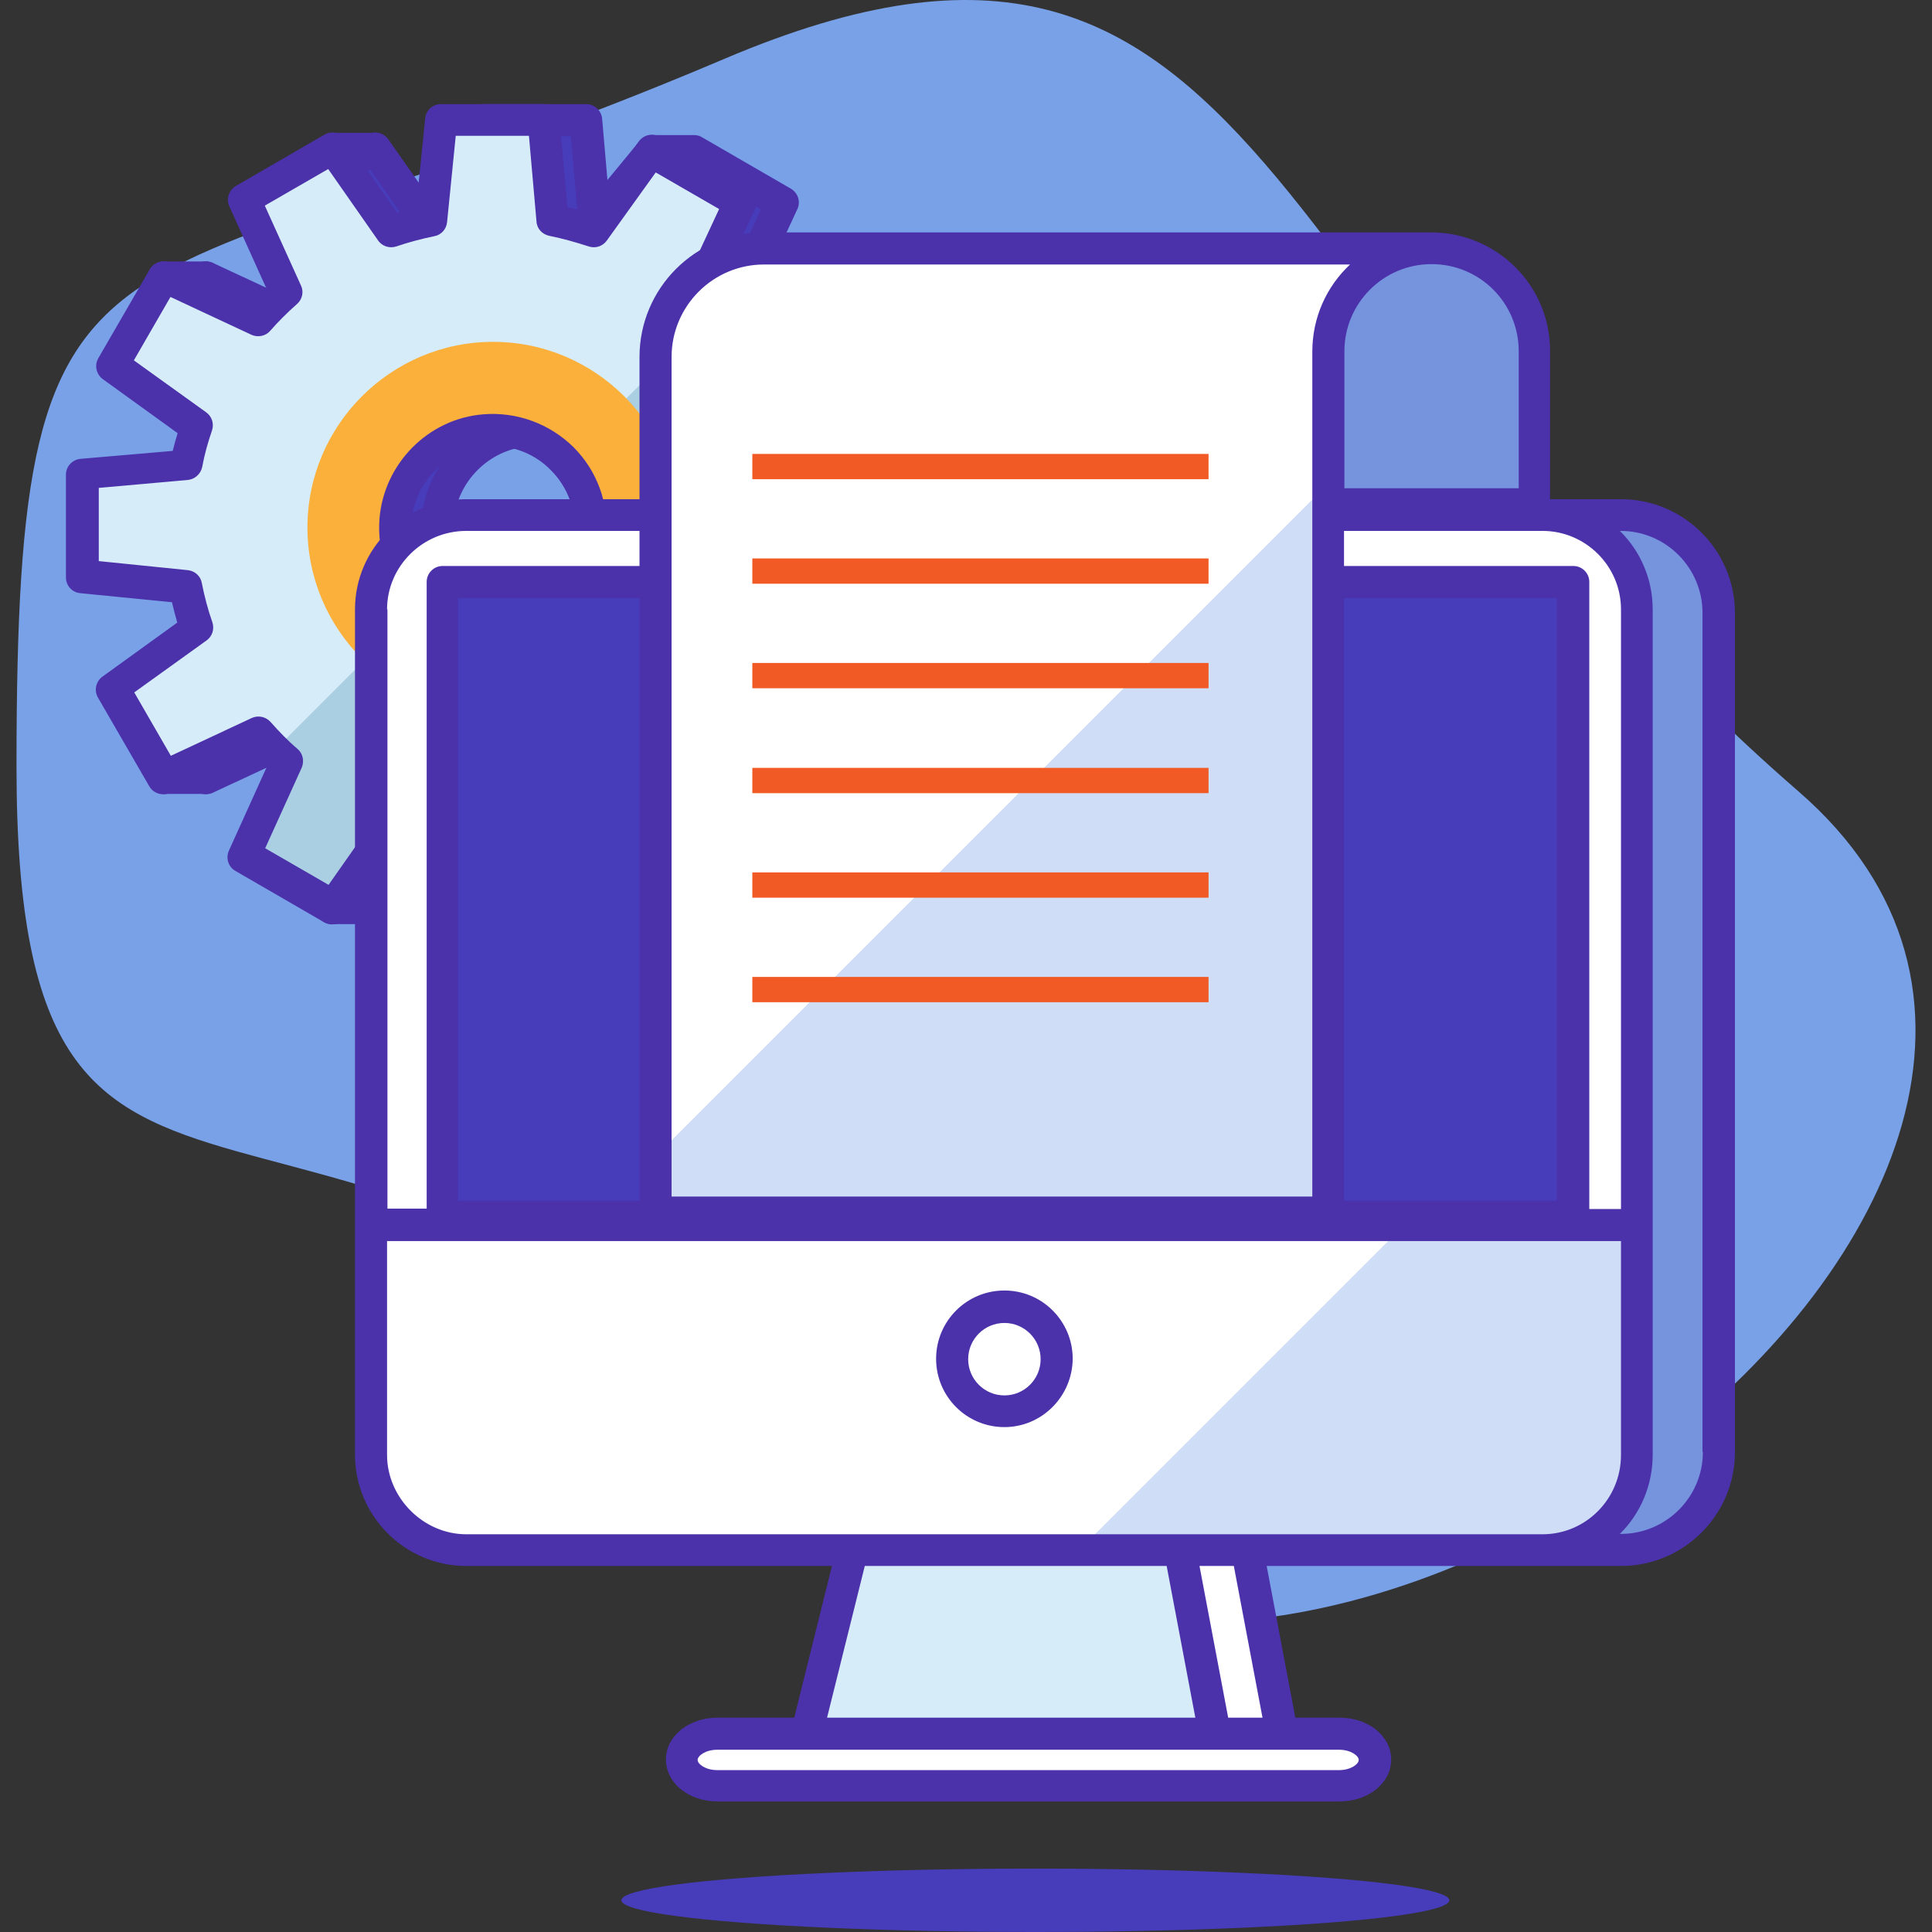 <?xml version="1.0" encoding="iso-8859-1"?>
<!-- Generator: Adobe Illustrator 19.0.0, SVG Export Plug-In . SVG Version: 6.00 Build 0)  -->
<svg version="1.1" id="Capa_1" xmlns="http://www.w3.org/2000/svg" xmlns:xlink="http://www.w3.org/1999/xlink" x="0px" y="0px"
	 viewBox="0 0 511.992 511.992" style="enable-background:new 0 0 511.992 511.992;" xml:space="preserve">
<rect x="0" y="0" width="511.992" height="511.992" fill="#333333" stroke="none"/>
<path style="fill:#79A1E8;" d="M476.573,209.692c118.8,103-133.8,297.9-245.8,187.6c-146.5-144.3-226.4-36.9-226.4-194.1
	s21.7-117.1,187.6-187.6C336.573-45.908,334.073,86.092,476.573,209.692z"/>
<path style="fill:#473CBA;" d="M157.573,58.392l-2.3-26.6h-27.2l-2.7,26.7c-3.6,0.7-7.1,1.7-10.6,2.9l-15.5-22l-23.5,13.6l11.1,24.7
	c-2.6,2.3-5.1,4.8-7.5,7.5l-24.9-11.6l-13.6,23.5l22.3,16.1c-1.1,3.3-2.1,6.8-2.8,10.3l-27.5,2.4v27.2l27.4,2.8
	c0.7,3.7,1.7,7.4,2.9,10.9l-22.3,16.1l13.6,23.5l24.9-11.6c2.4,2.7,4.9,5.2,7.6,7.6l-11.2,24.9l23.5,13.6l15.6-22.3
	c3.4,1.2,6.8,2.1,10.4,2.8l2.7,26.7h27.2l2.3-26.6c3.7-0.7,7.3-1.7,10.8-2.8l15.5,21.5l23.5-13.6l-11.1-23.9
	c2.9-2.5,5.6-5.2,8.1-8.1l23.7,10.7l13.6-23.5l-21.3-14.9c1.2-3.6,2.2-7.3,2.9-11.1l25.7-2.6v-27.2l-25.9-2.3
	c-0.7-3.5-1.6-7-2.8-10.4l21.3-14.9l-13.6-23.5h-11.2l-12.5,10.7c-2.5-2.9-5.2-5.5-8-8l11-23.7l-23.5-13.6h-11.2L157.573,58.392z
	 M143.973,165.692c-16,1.3-29.2-12-27.9-27.9c1-12.6,11.2-22.7,23.7-23.7c16-1.3,29.2,12,27.9,27.9
	C166.673,154.492,156.473,164.692,143.973,165.692z"/>
<path style="fill:#4B31AA;" d="M155.273,252.092h-27.2c-2.2,0-4-1.6-4.2-3.8l-2.4-23.6c-1.6-0.4-3.2-0.8-4.8-1.3l-13.9,19.8
	c-1.3,1.8-3.7,2.3-5.6,1.2l-23.5-13.6c-1.9-1.1-2.6-3.4-1.7-5.4l10-22.1c-1.2-1.1-2.4-2.3-3.5-3.5l-22.1,10.3
	c-2,0.9-4.4,0.2-5.5-1.7l-13.6-23.5c-1.1-1.9-0.6-4.3,1.2-5.6l19.8-14.3c-0.5-1.8-1-3.6-1.4-5.4l-24.3-2.4c-2.2-0.2-3.8-2-3.8-4.2
	v-27.2c0-2.2,1.7-4,3.9-4.2l24.4-2.1c0.4-1.6,0.8-3.1,1.3-4.7l-19.8-14.3c-1.8-1.3-2.3-3.7-1.2-5.6l13.6-23.5
	c1.1-1.9,3.5-2.7,5.5-1.7l22.1,10.3c1.1-1.2,2.2-2.3,3.4-3.4l-9.9-21.9c-0.9-2-0.1-4.3,1.7-5.4l23.5-13.6c1.9-1.1,4.3-0.6,5.6,1.2
	l13.7,19.5c1.6-0.5,3.3-1,5-1.4l2.4-23.6c0.2-2.2,2-3.8,4.2-3.8h27.2c2.2,0,4,1.7,4.2,3.9l1.4,16.2l8.5-10.3c0.8-1,2-1.6,3.3-1.6
	h11.2c0.7,0,1.5,0.2,2.1,0.6l23.5,13.6c1.9,1.1,2.7,3.5,1.7,5.5l-9.7,20.9c1.1,1,2.2,2.1,3.2,3.2l9.3-8c0.8-0.7,1.7-1,2.8-1h11.2
	c1.5,0,2.9,0.8,3.7,2.1l13.6,23.5c1.1,1.9,0.6,4.3-1.2,5.6l-18.7,13.1c0.5,1.6,0.9,3.2,1.3,4.8l22.8,2c2.2,0.2,3.9,2,3.9,4.2v27.2
	c0,2.2-1.6,4-3.8,4.2l-22.6,2.3c-0.4,1.9-0.9,3.7-1.5,5.5l18.7,13.1c1.8,1.3,2.3,3.7,1.2,5.6l-13.6,23.5c-1.1,1.9-3.4,2.6-5.4,1.7
	l-20.9-9.4c-1.3,1.4-2.7,2.7-4.1,4.1l9.8,21.1c0.9,2,0.2,4.4-1.7,5.5l-23.5,13.6c-1.9,1.1-4.3,0.6-5.6-1.2l-13.7-19
	c-1.7,0.5-3.4,1-5.2,1.4l-2.1,23.4C159.273,250.392,157.473,252.092,155.273,252.092z M131.873,243.592h19.4l2-22.7
	c0.2-1.9,1.6-3.4,3.4-3.8c3.5-0.7,6.9-1.6,10.2-2.7c1.8-0.6,3.7,0,4.8,1.5l13.3,18.4l16.8-9.7l-9.5-20.4c-0.8-1.7-0.4-3.8,1.1-5
	c2.7-2.4,5.3-5,7.7-7.7c1.2-1.4,3.2-1.8,4.9-1.1l20.2,9.1l9.7-16.8l-18.1-12.7c-1.5-1.1-2.2-3.1-1.6-4.8c1.2-3.4,2.1-6.9,2.8-10.5
	c0.4-1.8,1.9-3.2,3.7-3.4l21.9-2.2v-19.4l-22-1.9c-1.9-0.2-3.4-1.5-3.8-3.4c-0.7-3.3-1.6-6.7-2.6-9.9c-0.6-1.8,0-3.8,1.6-4.8
	l18.1-12.7l-10.4-18h-7.2l-11.3,9.7c-1.8,1.5-4.4,1.3-6-0.4c-2.4-2.7-4.9-5.3-7.6-7.6c-1.4-1.2-1.9-3.3-1.1-5l9.4-20.2l-19-11.2
	h-8.1l-13.8,16.8c-1.1,1.3-2.9,1.9-4.5,1.4s-2.8-2-3-3.7l-2-22.7h-19.4l-2.3,22.9c-0.2,1.9-1.6,3.4-3.4,3.7c-3.4,0.7-6.8,1.6-10,2.7
	c-1.8,0.6-3.8,0-4.9-1.6l-13.2-18.9l-16.8,9.7l9.6,21.2c0.8,1.7,0.3,3.7-1.1,4.9c-2.5,2.2-4.9,4.6-7.1,7.1c-1.2,1.4-3.3,1.8-5,1
	l-21.4-10l-9.7,16.8l19.2,13.8c1.5,1.1,2.1,3,1.5,4.8c-1.1,3.2-2,6.4-2.6,9.7c-0.4,1.8-1.9,3.2-3.8,3.4l-23.7,2.1v19.4l23.6,2.4
	c1.9,0.2,3.4,1.6,3.7,3.4c0.7,3.5,1.6,7,2.8,10.4c0.6,1.8,0,3.7-1.5,4.8l-19.2,13.8l9.7,16.8l21.4-10c1.7-0.8,3.7-0.4,5,1
	c2.2,2.5,4.6,5,7.2,7.2c1.4,1.2,1.8,3.2,1.1,4.9l-9.7,21.4l16.8,9.7l13.4-19.1c1.1-1.5,3.1-2.2,4.8-1.6c3.2,1.1,6.5,2,9.8,2.7
	c1.8,0.4,3.2,1.9,3.4,3.7L131.873,243.592z M141.873,169.992c-8,0-15.7-3.1-21.4-8.8c-6.3-6.3-9.4-14.9-8.7-23.8
	c1.2-14.6,13-26.5,27.6-27.6c8.9-0.7,17.5,2.5,23.8,8.7c6.3,6.3,9.4,14.9,8.7,23.8c-1.2,14.6-13,26.5-27.6,27.6l0,0
	C143.473,169.992,142.673,169.992,141.873,169.992z M141.773,118.192c-0.6,0-1.2,0-1.7,0.1c-10.5,0.8-19,9.4-19.8,19.8
	c-0.5,6.4,1.8,12.6,6.3,17.1c4.5,4.5,10.7,6.8,17.1,6.3l0,0c10.5-0.8,19-9.4,19.8-19.8c0.5-6.4-1.8-12.6-6.3-17.1
	C153.073,120.392,147.573,118.192,141.773,118.192z"/>
<path style="fill:#D7ECF9;" d="M237.773,152.892v-27.2l-25.9-2.3c-0.7-3.5-1.6-7-2.8-10.4l21.3-14.9l-13.6-23.5l-23.7,10.7
	c-2.5-2.9-5.2-5.5-8-8l11-23.7l-23.5-13.6l-15.3,21.3c-3.6-1.2-7.2-2.2-11-2.9l-2.3-26.6h-27.2l-2.7,26.7c-3.6,0.7-7.1,1.7-10.6,2.9
	l-15.5-22l-23.5,13.6l11.1,24.7c-2.6,2.3-5.1,4.8-7.5,7.5l-24.9-11.6l-13.6,23.5l22.3,16.1c-1.1,3.3-2.1,6.8-2.8,10.3l-27.5,2.4
	v27.2l27.4,2.8c0.7,3.7,1.7,7.4,2.9,10.9l-22.3,16.1l13.6,23.5l24.9-11.6c2.4,2.7,4.9,5.2,7.6,7.6l-11.2,24.9l23.5,13.6l15.6-22.3
	c3.4,1.2,6.8,2.1,10.4,2.8l2.7,26.7h27.2l2.3-26.6c3.7-0.7,7.3-1.7,10.8-2.8l15.5,21.5l23.5-13.6l-11.1-23.9
	c2.9-2.5,5.6-5.2,8.1-8.1l23.7,10.7l13.6-23.5l-21.3-14.9c1.2-3.6,2.2-7.3,2.9-11.1L237.773,152.892z M132.673,165.692
	c-16,1.3-29.2-12-27.9-27.9c1-12.6,11.2-22.7,23.7-23.7c16-1.3,29.2,12,27.9,27.9C155.473,154.492,145.273,164.692,132.673,165.692z
	"/>
<g>
	<path style="fill:#4B31AA;" d="M99.373,244.892h-11.5c-2.3,0-4.2-1.9-4.2-4.2c0-2.3,1.9-4.2,4.2-4.2h11.5c2.3,0,4.2,1.9,4.2,4.2
		S101.673,244.892,99.373,244.892z"/>
	<path style="fill:#4B31AA;" d="M54.573,77.692h-11.2c-2.3,0-4.2-1.9-4.2-4.2c0-2.3,1.9-4.2,4.2-4.2h11.2c2.3,0,4.2,1.9,4.2,4.2
		S56.873,77.692,54.573,77.692z"/>
	<path style="fill:#4B31AA;" d="M54.573,210.392h-11.2c-2.3,0-4.2-1.9-4.2-4.2s1.9-4.2,4.2-4.2h11.2c2.3,0,4.2,1.9,4.2,4.2
		S56.873,210.392,54.573,210.392z"/>
</g>
<path style="fill:#AACFE2;" d="M237.773,152.892v-27.2l-25.9-2.3c-0.7-3.6-1.6-7-2.8-10.4l21.3-14.9l-13.6-23.5l-23.7,10.7
	c-1.1-1.2-2.2-2.4-3.3-3.5l-40.3,40.3c4.8,5.1,7.5,12.1,6.9,19.8c-1,12.6-11.2,22.7-23.7,23.7c-7.7,0.6-14.7-2.1-19.8-6.9
	l-40.3,40.3c1.1,1,2.2,2.1,3.3,3.1l-11.2,24.9l23.5,13.6l15.6-22.3c3.4,1.2,6.8,2.1,10.4,2.8l2.7,26.7h27.2l2.3-26.6
	c3.7-0.7,7.3-1.7,10.8-2.8l15.5,21.5l23.5-13.6l-11.1-23.9c2.9-2.5,5.6-5.2,8.1-8.1l23.7,10.7l13.6-23.5l-21.3-14.9
	c1.2-3.6,2.2-7.3,2.9-11.1L237.773,152.892z"/>
<path style="fill:#FBB03B;" d="M130.673,188.992c-27.1,0-49.2-22.1-49.2-49.2s22.1-49.2,49.2-49.2s49.2,22.1,49.2,49.2
	S157.773,188.992,130.673,188.992z M130.673,112.892c-14.8,0-26.9,12.1-26.9,26.9c0,14.8,12.1,26.9,26.9,26.9s26.9-12.1,26.9-26.9
	C157.573,124.992,145.473,112.892,130.673,112.892z"/>
<g>
	<path style="fill:#4B31AA;" d="M143.973,252.092h-27.2c-2.2,0-4-1.6-4.2-3.8l-2.4-23.6c-1.6-0.4-3.2-0.8-4.8-1.3l-13.9,19.8
		c-1.3,1.8-3.7,2.3-5.6,1.2l-23.5-13.6c-1.9-1.1-2.6-3.4-1.7-5.4l10-22.1c-1.2-1.1-2.4-2.3-3.5-3.5l-22.1,10.3
		c-2,0.9-4.4,0.2-5.5-1.7l-13.6-23.5c-1.1-1.9-0.6-4.3,1.2-5.6l19.8-14.3c-0.5-1.8-1-3.6-1.4-5.4l-24.3-2.4c-2.2-0.2-3.8-2-3.8-4.2
		v-27.2c0-2.2,1.7-4,3.9-4.2l24.4-2.1c0.4-1.6,0.8-3.1,1.3-4.7l-19.8-14.3c-1.8-1.3-2.3-3.7-1.2-5.6l13.6-23.5
		c1.1-1.9,3.5-2.7,5.5-1.7l22.1,10.3c1.1-1.2,2.2-2.3,3.4-3.4l-9.9-21.9c-0.9-2-0.1-4.3,1.7-5.4l23.5-13.6c1.9-1.1,4.3-0.6,5.6,1.2
		l13.7,19.5c1.6-0.5,3.3-1,5-1.4l2.4-23.6c0.2-2.2,2-3.8,4.2-3.8h27.2c2.2,0,4,1.7,4.2,3.9l2.1,23.4c1.8,0.4,3.6,0.9,5.4,1.4
		l13.5-18.8c1.3-1.8,3.7-2.3,5.6-1.2l23.5,13.6c1.9,1.1,2.7,3.5,1.7,5.5l-9.7,20.9c1.4,1.3,2.7,2.6,3.9,3.9l20.9-9.4
		c2-0.9,4.3-0.1,5.4,1.7l13.6,23.5c1.1,1.9,0.6,4.3-1.2,5.6l-18.7,13.1c0.5,1.6,0.9,3.2,1.3,4.8l22.8,2c2.2,0.2,3.9,2,3.9,4.2v27.2
		c0,2.2-1.6,4-3.8,4.2l-22.6,2.3c-0.4,1.9-0.9,3.7-1.5,5.5l18.7,13.1c1.8,1.3,2.3,3.7,1.2,5.6l-13.6,23.5c-1.1,1.9-3.4,2.6-5.4,1.7
		l-20.9-9.4c-1.3,1.4-2.7,2.7-4.1,4.1l9.8,21.1c0.9,2,0.2,4.4-1.7,5.5l-23.5,13.6c-1.9,1.1-4.3,0.6-5.6-1.2l-13.7-19
		c-1.7,0.5-3.4,1-5.2,1.4l-2.1,23.4C148.073,250.392,146.173,252.092,143.973,252.092z M120.673,243.592h19.4l2-22.7
		c0.2-1.9,1.6-3.4,3.4-3.8c3.5-0.7,6.9-1.6,10.2-2.7c1.8-0.6,3.7,0,4.8,1.5l13.3,18.4l16.8-9.7l-9.5-20.4c-0.8-1.7-0.4-3.8,1.1-5
		c2.7-2.4,5.3-5,7.7-7.7c1.2-1.4,3.2-1.8,4.9-1.1l20.2,9.1l9.7-16.8l-18.1-12.7c-1.5-1.1-2.2-3.1-1.6-4.8c1.2-3.4,2.1-6.9,2.8-10.5
		c0.4-1.8,1.9-3.2,3.7-3.4l21.9-2.2v-19.4l-22-1.9c-1.9-0.2-3.4-1.5-3.8-3.4c-0.7-3.3-1.6-6.7-2.6-9.9c-0.6-1.8,0-3.8,1.6-4.8
		l18.1-12.7l-9.7-16.8l-20.2,9.1c-1.7,0.8-3.7,0.3-4.9-1.1c-2.4-2.7-4.9-5.3-7.6-7.6c-1.4-1.2-1.9-3.3-1.1-5l9.4-20.2l-16.8-9.7
		l-12.999,18.1c-1.1,1.5-3,2.1-4.8,1.5c-3.4-1.1-6.9-2.1-10.4-2.8c-1.9-0.4-3.3-1.9-3.4-3.8l-2-22.7h-19.4l-2.3,22.9
		c-0.2,1.9-1.6,3.4-3.4,3.7c-3.4,0.7-6.8,1.6-10,2.7c-1.8,0.6-3.8,0-4.9-1.6l-13.2-18.9l-16.8,9.7l9.6,21.2c0.8,1.7,0.3,3.7-1.1,4.9
		c-2.5,2.2-4.9,4.6-7.1,7.1c-1.2,1.4-3.3,1.8-5,1l-21.4-10l-9.7,16.8l19.2,13.8c1.5,1.1,2.1,3,1.5,4.8c-1.1,3.2-2,6.4-2.6,9.7
		c-0.4,1.8-1.9,3.2-3.8,3.4l-23.6,2.1v19.4l23.6,2.4c1.9,0.2,3.4,1.6,3.7,3.4c0.7,3.5,1.6,7,2.8,10.4c0.6,1.8,0,3.7-1.5,4.8
		l-19.2,13.8l9.7,16.8l21.4-10c1.7-0.8,3.7-0.4,5,1c2.2,2.5,4.6,5,7.2,7.2c1.4,1.2,1.8,3.2,1.1,4.9l-9.7,21.4l16.8,9.7l13.4-19.1
		c1.1-1.5,3.1-2.2,4.8-1.6c3.2,1.1,6.5,2,9.8,2.7c1.8,0.4,3.2,1.9,3.4,3.7L120.673,243.592z M130.673,169.992
		c-8,0-15.7-3.1-21.4-8.8c-6.3-6.3-9.4-14.9-8.7-23.8c1.2-14.6,13-26.5,27.6-27.6c8.8-0.7,17.5,2.5,23.8,8.7
		c6.3,6.3,9.4,14.9,8.7,23.8c-1.2,14.6-13,26.5-27.6,27.6l0,0C132.273,169.992,131.473,169.992,130.673,169.992z M130.573,118.192
		c-0.6,0-1.2,0-1.7,0.1c-10.5,0.8-19,9.4-19.8,19.8c-0.5,6.4,1.8,12.6,6.3,17.1s10.7,6.8,17.1,6.3l0,0c10.5-0.8,19-9.4,19.8-19.8
		c0.5-6.4-1.8-12.6-6.3-17.1C141.873,120.392,136.373,118.192,130.573,118.192z"/>
	<path style="fill:#4B31AA;" d="M241.673,102.392h-11.2c-2.3,0-4.2-1.9-4.2-4.2s1.9-4.2,4.2-4.2h11.2c2.3,0,4.2,1.9,4.2,4.2
		S243.973,102.392,241.673,102.392z"/>
	<path style="fill:#4B31AA;" d="M209.173,117.292c-2.3,0-4.1-1.8-4.2-4.1c-0.1-2.3,1.7-4.3,4.1-4.4l11.9-0.5
		c2.3-0.1,4.3,1.7,4.4,4.1c0.1,2.3-1.7,4.3-4.1,4.4l-11.9,0.5C209.273,117.292,209.173,117.292,209.173,117.292z"/>
	<path style="fill:#4B31AA;" d="M248.973,129.992h-11.2c-2.3,0-4.2-1.9-4.2-4.2s1.9-4.2,4.2-4.2h11.2c2.3,0,4.2,1.9,4.2,4.2
		C253.273,128.092,251.373,129.992,248.973,129.992z"/>
	<path style="fill:#4B31AA;" d="M248.973,157.192h-11.2c-2.3,0-4.2-1.9-4.2-4.2s1.9-4.2,4.2-4.2h11.2c2.3,0,4.2,1.9,4.2,4.2
		C253.273,155.292,251.373,157.192,248.973,157.192z"/>
	<path style="fill:#4B31AA;" d="M241.673,185.692c-0.1,0-0.1,0-0.2,0l-12.5-0.5c-2.3-0.1-4.2-2.1-4.1-4.4c0.1-2.3,2-4.2,4.4-4.1
		l12.5,0.5c2.3,0.1,4.2,2.1,4.1,4.4C245.773,183.892,243.873,185.692,241.673,185.692z"/>
	<path style="fill:#4B31AA;" d="M220.373,170.792h-11.2c-2.3,0-4.2-1.9-4.2-4.2s1.9-4.2,4.2-4.2h11.2c2.3,0,4.2,1.9,4.2,4.2
		S222.673,170.792,220.373,170.792z"/>
	<path style="fill:#4B31AA;" d="M228.073,209.292h-11.2c-2.3,0-4.2-1.9-4.2-4.2s1.9-4.2,4.2-4.2h11.2c2.3,0,4.2,1.9,4.2,4.2
		S230.373,209.292,228.073,209.292z"/>
	<path style="fill:#4B31AA;" d="M196.173,206.692h-11.2c-2.3,0-4.2-1.9-4.2-4.2s1.9-4.2,4.2-4.2h11.2c2.3,0,4.2,1.9,4.2,4.2
		S198.573,206.692,196.173,206.692z"/>
	<path style="fill:#4B31AA;" d="M207.373,230.692h-11.2c-2.3,0-4.2-1.9-4.2-4.2s1.9-4.2,4.2-4.2h11.2c2.3,0,4.2,1.9,4.2,4.2
		S209.673,230.692,207.373,230.692z"/>
	<path style="fill:#4B31AA;" d="M183.873,244.192h-11.2c-2.3,0-4.2-1.9-4.2-4.2s1.9-4.2,4.2-4.2h11.2c2.3,0,4.2,1.9,4.2,4.2
		S186.173,244.192,183.873,244.192z"/>
	<path style="fill:#4B31AA;" d="M99.373,43.592h-11.2c-2.3,0-4.2-1.9-4.2-4.2s1.9-4.2,4.2-4.2h11.2c2.3,0,4.2,1.9,4.2,4.2
		S101.673,43.592,99.373,43.592z"/>
	<path style="fill:#4B31AA;" d="M196.373,81.592h-11.2c-2.3,0-4.2-1.9-4.2-4.2c0-2.3,1.9-4.2,4.2-4.2h11.2c2.3,0,4.2,1.9,4.2,4.2
		S198.673,81.592,196.373,81.592z"/>
</g>
<path style="fill:#7693DD;" d="M455.473,384.792c0,14.3-11.6,26-26,26h-29.6c-14.3,0-26-11.6-26-26v-222.3c0-14.3,11.6-26,26-26
	h29.6c14.3,0,26,11.6,26,26V384.792z"/>
<g>
	<path style="fill:#FFFFFF;" d="M433.773,161.492c0-13.8-11.2-25-25-25h-285.2c-13.8,0-25.3,11.2-25.3,25v163.1h335.5V161.492z"/>
	<path style="fill:#FFFFFF;" d="M98.273,324.592v60.9c0,13.8,11.5,25.2,25.3,25.2h285.2c13.8,0,25-11.4,25-25.2v-60.9H98.273z"/>
</g>
<path style="fill:#CFDDF7;" d="M372.173,324.592l-86.2,86.2h122.8c13.8,0,25-11.4,25-25.2v-60.9L372.173,324.592L372.173,324.592z"
	/>
<circle style="fill:#FFFFFF;" cx="266.173" cy="360.092" r="13.8"/>
<path style="fill:#4B31AA;" d="M266.173,378.192c-10,0-18.1-8.1-18.1-18.1s8.1-18.1,18.1-18.1s18.1,8.1,18.1,18.1
	C284.173,370.092,276.073,378.192,266.173,378.192z M266.173,350.592c-5.3,0-9.6,4.3-9.6,9.6s4.3,9.6,9.6,9.6s9.6-4.3,9.6-9.6
	C275.773,354.892,271.473,350.592,266.173,350.592z"/>
<polygon style="fill:#FFFFFF;" points="339.673,459.492 252.873,459.492 243.673,410.792 330.473,410.792 "/>
<polygon style="fill:#D7ECF9;" points="321.973,459.492 213.773,459.492 225.873,410.792 312.673,410.792 "/>
<path style="fill:#FFFFFF;" d="M364.373,466.392c0-3.8-4.2-6.9-9.5-6.9h-164.8c-5.2,0-9.5,3.1-9.5,6.9l0,0c0,3.8,4.2,6.9,9.5,6.9
	h164.8C360.073,473.292,364.373,470.192,364.373,466.392L364.373,466.392z"/>
<rect x="117.173" y="154.192" style="fill:#473CBA;" width="299.7" height="168.2"/>
<path style="fill:#4B31AA;" d="M429.573,132.292h-306c-16.3,0-29.5,13.1-29.5,29.2v163.1v60.9c0,16.2,13.2,29.5,29.5,29.5h96.9
	l-10,40.2h-20.3c-7.7,0-13.7,4.9-13.7,11.1s6,11.1,13.7,11.1h164.8c7.7,0,13.7-4.9,13.7-11.1s-6-11.1-13.7-11.1h-11.7l-7.6-40.2
	h64.3h8.8h20.8c16.7,0,30.2-13.6,30.2-30.2v-222.3C459.773,145.792,446.173,132.292,429.573,132.292z M102.573,161.492
	c0-11.4,9.4-20.8,21-20.8h285.2c11.4,0,20.8,9.3,20.8,20.8v158.9h-8.4v-166.2c0-2.3-1.9-4.2-4.2-4.2h-299.7c-2.3,0-4.2,1.9-4.2,4.2
	v166.1h-10.4v-158.8H102.573z M121.373,318.192v-159.7h291.2v159.7H121.373L121.373,318.192z M102.573,385.592v-56.7h327v56.7
	c0,11.6-9.3,21-20.8,21h-285.2C112.173,406.592,102.573,396.892,102.573,385.592z M229.173,414.992h80l7.6,40.2h-97.6
	L229.173,414.992z M360.073,466.392c0,1.1-2.1,2.7-5.2,2.7h-164.8c-3.1,0-5.2-1.6-5.2-2.7s2.1-2.7,5.2-2.7h164.8
	C357.973,463.692,360.073,465.292,360.073,466.392z M334.573,455.192h-9.1l-7.6-40.2h9.1L334.573,455.192z M451.273,384.792
	c0,12-9.8,21.7-21.7,21.7h-0.3c5.4-5.3,8.7-12.8,8.7-21v-60.9v-163.1c0-8.1-3.3-15.5-8.7-20.8h0.2c12,0,21.7,9.8,21.7,21.7v222.4
	H451.273z"/>
<ellipse style="fill:#473CBA;" cx="274.373" cy="503.592" rx="109.7" ry="8.4"/>
<path style="fill:#7693DD;" d="M379.273,65.792L379.273,65.792c15.1,0,27.3,12.2,27.3,27.3v40.5h-72.8v-67.8H379.273"/>
<path style="fill:#FFFFFF;" d="M351.973,321.292v-228.2c0-15.1,12.2-27.3,27.3-27.3h-176.8c-15.9,0-28.8,12.9-28.8,28.8v226.7
	H351.973z"/>
<polygon style="fill:#CFDDF7;" points="173.673,321.292 351.973,321.292 351.973,128.192 173.673,306.492 "/>
<g>
	<rect x="199.373" y="175.692" style="fill:#F15A24;" width="120.9" height="6.7"/>
	<rect x="199.373" y="147.992" style="fill:#F15A24;" width="120.9" height="6.7"/>
	<rect x="199.373" y="120.292" style="fill:#F15A24;" width="120.9" height="6.7"/>
	<rect x="199.373" y="258.892" style="fill:#F15A24;" width="120.9" height="6.7"/>
	<rect x="199.373" y="231.192" style="fill:#F15A24;" width="120.9" height="6.7"/>
	<rect x="199.373" y="203.492" style="fill:#F15A24;" width="120.9" height="6.7"/>
</g>
<path style="fill:#4B31AA;" d="M379.273,61.592h-176.8c-18.2,0-33,14.8-33,33v226.7c0,2.3,1.9,4.2,4.2,4.2h178.3
	c2.3,0,4.2-1.9,4.2-4.2v-183.5h50.4c2.3,0,4.2-1.9,4.2-4.2v-40.5C410.873,75.692,396.673,61.592,379.273,61.592z M347.773,317.092
	h-169.8v-222.5c0-13.5,11-24.5,24.5-24.5h154.5h0.8c-6.2,5.8-10,14-10,23.1V317.092z M402.373,129.392h-46.1v-36.3
	c0-12.7,10.3-23.1,23.1-23.1s23.1,10.3,23.1,23.1v36.3H402.373z"/>
<g>
</g>
<g>
</g>
<g>
</g>
<g>
</g>
<g>
</g>
<g>
</g>
<g>
</g>
<g>
</g>
<g>
</g>
<g>
</g>
<g>
</g>
<g>
</g>
<g>
</g>
<g>
</g>
<g>
</g>
</svg>
